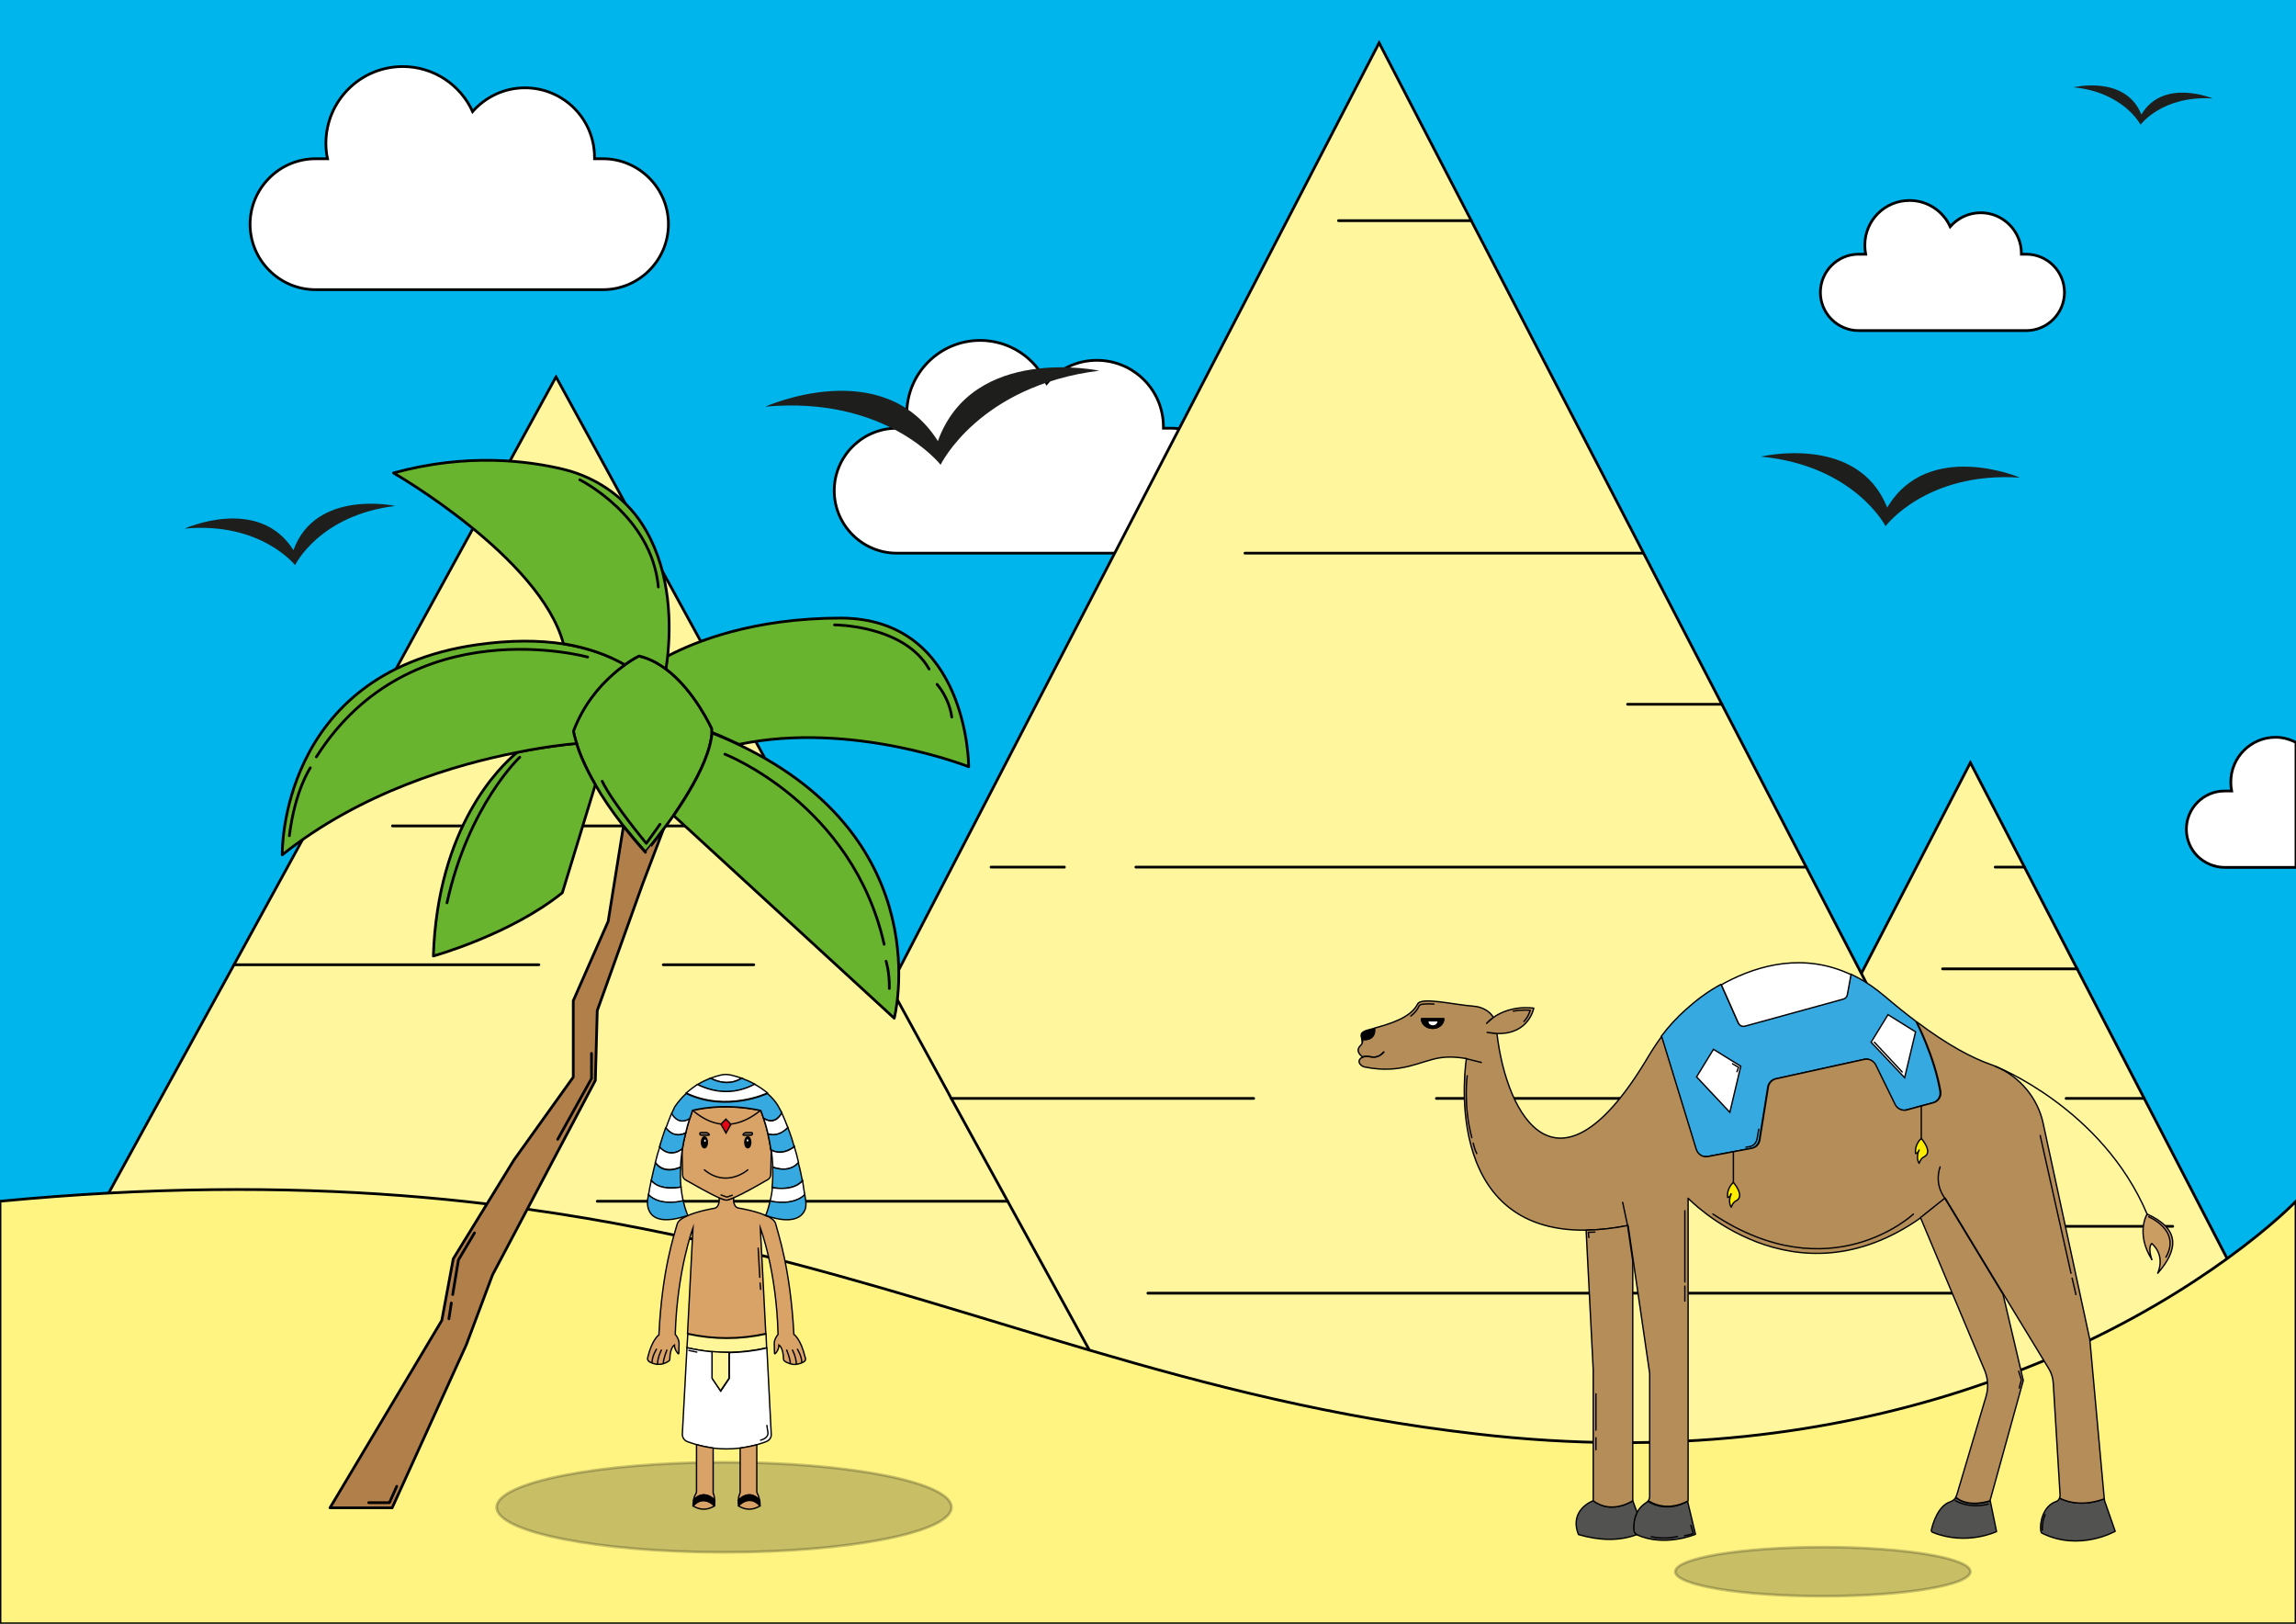 <?xml version="1.0" encoding="utf-8"?>
<!-- Generator: $$$/GeneralStr/196=Adobe Illustrator 27.6.0, SVG Export Plug-In . SVG Version: 6.00 Build 0)  -->
<svg version="1.1" id="Calque_1" xmlns="http://www.w3.org/2000/svg" xmlns:xlink="http://www.w3.org/1999/xlink" x="0px" y="0px"
	 width="841.9px" height="595.3px" viewBox="0 0 841.9 595.3" style="enable-background:new 0 0 841.9 595.3;" xml:space="preserve"
	>
<style type="text/css">
	.st0{fill:#00B4EC;}
	.st1{fill:#FFFFFF;stroke:#000000;stroke-miterlimit:10;}
	.st2{fill:#FFF69E;stroke:#000000;stroke-miterlimit:10;}
	.st3{fill:none;stroke:#000000;stroke-linecap:round;stroke-linejoin:round;stroke-miterlimit:10;}
	.st4{fill:#FFF482;stroke:#000000;stroke-miterlimit:10;}
	.st5{fill:#69B42E;stroke:#000000;stroke-linecap:round;stroke-linejoin:round;stroke-miterlimit:10;}
	.st6{fill:#B17F4A;stroke:#000000;stroke-linecap:round;stroke-linejoin:round;stroke-miterlimit:10;}
	.st7{opacity:0.22;stroke:#000000;stroke-linecap:round;stroke-linejoin:round;stroke-miterlimit:10;}
	.st8{fill:#D9A266;stroke:#000000;stroke-width:0.5;stroke-miterlimit:10;}
	.st9{fill:#FFFFFF;stroke:#000000;stroke-width:0.5;stroke-miterlimit:10;}
	.st10{fill:#36A9E1;stroke:#000000;stroke-width:0.5;stroke-miterlimit:10;}
	.st11{fill:none;stroke:#000000;stroke-width:0.5;stroke-miterlimit:10;}
	.st12{fill:#FFF599;stroke:#000000;stroke-width:0.5;stroke-miterlimit:10;}
	.st13{fill:#D9A266;stroke:#000000;stroke-width:0.5;stroke-linecap:round;stroke-linejoin:round;stroke-miterlimit:10;}
	.st14{stroke:#000000;stroke-width:0.5;stroke-linecap:round;stroke-linejoin:round;stroke-miterlimit:10;}
	.st15{fill:none;stroke:#000000;stroke-width:0.5;stroke-linecap:round;stroke-linejoin:round;stroke-miterlimit:10;}
	.st16{fill:#36A9E1;stroke:#000000;stroke-width:0.5;stroke-linecap:round;stroke-linejoin:round;stroke-miterlimit:10;}
	.st17{fill:#E30613;stroke:#000000;stroke-width:0.5;stroke-miterlimit:10;}
	.st18{fill:#7B6A58;stroke:#000000;stroke-width:0.5;stroke-linecap:round;stroke-linejoin:round;stroke-miterlimit:10;}
	.st19{fill:#FFFFFF;}
	.st20{fill:#525251;stroke:#000000;stroke-width:0.5;stroke-linecap:round;stroke-linejoin:round;stroke-miterlimit:10;}
	.st21{fill:#B48D59;stroke:#000000;stroke-width:0.5;stroke-linecap:round;stroke-linejoin:round;stroke-miterlimit:10;}
	.st22{fill:#CA9E63;stroke:#000000;stroke-width:0.5;stroke-linecap:round;stroke-linejoin:round;stroke-miterlimit:10;}
	.st23{fill:#FFED00;stroke:#000000;stroke-width:0.5;stroke-linecap:round;stroke-linejoin:round;stroke-miterlimit:10;}
	.st24{fill:#FFFFFF;stroke:#000000;stroke-width:0.5;stroke-linecap:round;stroke-linejoin:round;stroke-miterlimit:10;}
	.st25{fill:#1E1E1C;}
</style>
<g>
	<rect class="st0" width="841.9" height="595.3"/>
	<path class="st1" d="M221.1,58.2H218c0-0.2,0-0.4,0-0.5c0-14.1-11.4-25.5-25.5-25.5c-7.7,0-14.5,3.4-19.2,8.7
		c-4.4-9.7-14.2-16.5-25.6-16.5c-15.6,0-28.2,12.6-28.2,28.2c0,1.9,0.2,3.8,0.6,5.6h-4.4c-13.2,0-24,10.8-24,24v0
		c0,13.2,10.8,24,24,24h105.4c13.2,0,24-10.8,24-24v0C245.1,69,234.3,58.2,221.1,58.2z"/>
	<path class="st1" d="M743,93.2h-1.8c0-0.1,0-0.2,0-0.3c0-8.2-6.7-14.9-14.9-14.9c-4.5,0-8.5,2-11.2,5.1c-2.6-5.7-8.3-9.6-14.9-9.6
		c-9.1,0-16.4,7.3-16.4,16.4c0,1.1,0.1,2.2,0.3,3.3h-2.6c-7.7,0-14,6.3-14,14v0c0,7.7,6.3,14,14,14H743c7.7,0,14-6.3,14-14v0
		C757,99.5,750.7,93.2,743,93.2z"/>
	<path class="st1" d="M841.9,272.2V318h-26.2c-3.8,0-7.3-1.6-9.9-4.1c-2.5-2.5-4.1-6-4.1-9.9c0-7.7,6.3-14,14-14h2.6
		c-0.2-1-0.3-2.1-0.3-3.3c0-9.1,7.4-16.4,16.4-16.4C837,270.3,839.6,271,841.9,272.2z"/>
	<path class="st1" d="M429.5,157h-2.9c0-0.2,0-0.3,0-0.5c0-13.5-10.9-24.4-24.4-24.4c-7.3,0-13.9,3.2-18.4,8.4
		c-4.2-9.3-13.6-15.7-24.4-15.7c-14.8,0-26.9,12-26.9,26.9c0,1.8,0.2,3.6,0.5,5.3h-4.2c-12.6,0-22.9,10.3-22.9,22.9v0
		c0,12.6,10.3,22.9,22.9,22.9h100.6c12.6,0,22.9-10.3,22.9-22.9v0C452.4,167.3,442.1,157,429.5,157z"/>
	<polyline class="st2" points="603.2,510.2 722.5,279.6 841.9,510.2 	"/>
	<polyline class="st2" points="236,536.1 505.7,15.7 775.4,536.1 	"/>
	<polygon class="st2" points="407.8,510.2 0,510.2 38.2,440.4 85.8,353.7 186.6,169.7 203.7,138.5 203.9,138.2 263.4,246.9 
		294.1,302.8 321.7,353.1 347.2,399.7 348.8,402.7 348.8,402.7 369.5,440.4 	"/>
	<line class="st3" x1="263.4" y1="246.9" x2="223" y2="246.9"/>
	<line class="st3" x1="215.5" y1="246.9" x2="204.9" y2="246.9"/>
	<line class="st3" x1="294.1" y1="302.8" x2="143.9" y2="302.8"/>
	<line class="st3" x1="85.8" y1="353.7" x2="197.6" y2="353.7"/>
	<line class="st3" x1="243.2" y1="353.7" x2="276.4" y2="353.7"/>
	<line class="st3" x1="369.5" y1="440.4" x2="219" y2="440.4"/>
	<line class="st3" x1="103.1" y1="440.4" x2="38.2" y2="440.4"/>
	<line class="st3" x1="761.7" y1="355.2" x2="712.3" y2="355.2"/>
	<line class="st3" x1="742.4" y1="317.9" x2="731.6" y2="317.9"/>
	<line class="st3" x1="786.2" y1="402.7" x2="757.6" y2="402.7"/>
	<line class="st3" x1="742.4" y1="449.6" x2="796.7" y2="449.6"/>
	<line class="st3" x1="602.6" y1="202.8" x2="456.5" y2="202.8"/>
	<line class="st3" x1="743.3" y1="474.1" x2="420.9" y2="474.1"/>
	<line class="st3" x1="348.8" y1="402.7" x2="459.7" y2="402.7"/>
	<line class="st3" x1="526.7" y1="402.7" x2="617.3" y2="402.7"/>
	<line class="st3" x1="662.3" y1="317.9" x2="416.5" y2="317.9"/>
	<line class="st3" x1="390.3" y1="317.9" x2="363.4" y2="317.9"/>
	<line class="st3" x1="539.5" y1="80.9" x2="490.8" y2="80.9"/>
	<line class="st3" x1="631.4" y1="258.2" x2="596.8" y2="258.2"/>
	<path class="st4" d="M841.9,440.4v154.9H0V440.4c13.7-1.3,27-2.3,39.9-3c52.2-2.8,97.7-0.9,138.7,4c5,0.6,9.9,1.2,14.7,1.9
		c29.4,4.1,56.6,9.7,82.5,16.1c43.4,10.7,83.2,23.7,123.7,35.6c44.3,13,89.6,24.7,141.8,30.7c71.8,8.4,131.2-0.7,177.7-15.6
		c13-4.2,25-8.8,36-13.6c26.6-11.7,47.2-24.6,61.7-35.1C833.4,449.3,841.9,440.4,841.9,440.4z"/>
	<path class="st5" d="M261.1,267.3c0,0.4,0,0.9,0,1.3c-0.2,2.3-0.8,4.9-1.7,7.5c-2.6,7.6-7.7,16-12.4,22.8c-1.3,1.9-2.6,3.6-3.8,5.2
		c-3.7,5-6.5,8.3-6.5,8.3c-3-3.4-5.7-6.6-8.1-9.6v0c-4.4-5.6-7.8-10.7-10.3-15.1c-3.8-6.6-5.8-11.7-6.9-15.1
		c-0.2-0.6-0.3-1.1-0.5-1.6c-0.5-2-0.7-3-0.7-3c3.6-9.5,9.3-16.2,14.3-20.6c1.7-1.5,3.2-2.7,4.6-3.7c3.1-2.2,5.2-3.2,5.2-3.2
		c2.3,0.5,4.4,1.4,6.4,2.5c1.2,0.7,2.4,1.4,3.5,2.3C254.8,253.2,261.1,267.3,261.1,267.3z"/>
	<path class="st5" d="M327.9,373.3L247,299c4.7-6.8,9.8-15.2,12.4-22.8c0.9-2.7,1.5-5.2,1.7-7.5c3.5,1.4,6.8,2.8,10,4.4
		C344.8,308.4,327.9,373.3,327.9,373.3z"/>
	<path class="st5" d="M218.3,287.7l-12.1,39.6c-19.1,15.4-47.3,23.2-47.3,23.2c1.6-47.4,24.3-69.4,30.9-74.8
		c10.3-2,18.1-2.9,21.6-3.2C212.4,276,214.5,281.1,218.3,287.7z"/>
	<path class="st5" d="M229.2,243.7c-1.4,1-3,2.2-4.6,3.7c-5,4.4-10.7,11.1-14.3,20.6c0,0,0.1,1,0.7,3c0.1,0.5,0.3,1,0.5,1.6
		c-3.5,0.3-11.3,1.1-21.6,3.2c-22.7,4.4-57.6,14.6-86.4,37.6c0,0-1.5-66.5,71.2-77c12.5-1.8,23.1-1.7,32.1-0.3
		C215.7,237.5,223.1,240.2,229.2,243.7z"/>
	<path class="st5" d="M355.2,281.1c0,0-42.7-16.9-84.2-8.2c-3.2-1.5-6.5-3-10-4.4c0-0.4,0-0.9,0-1.3c0,0-6.3-14.1-16.9-22
		c0.2-1.3,0.4-2.9,0.6-4.6c10.2-5.4,31.5-14,63.7-14C355.2,226.8,355.2,281.1,355.2,281.1z"/>
	<path class="st5" d="M244.8,240.7c-0.2,1.7-0.4,3.2-0.6,4.6c-1.1-0.8-2.3-1.6-3.5-2.3c-2-1.1-4.2-2-6.4-2.5c0,0-2.1,1-5.2,3.2
		c-6.1-3.5-13.5-6.2-22.5-7.7c-8.6-31.8-62.3-62.6-62.3-62.6c26.9-7.4,49.3-4.5,62.5-1.3c12.6,3.1,23.7,11.1,30.1,22.4
		C246.1,210.6,246,229.4,244.8,240.7z"/>
	<path class="st6" d="M243.2,304.2l-7.6,20L219,370.5l-0.7,25.6l-37.7,71.3L171,493l-27.2,59.8h-22.8l41-68.7l4.2-22.6l22.3-36.3
		l21.7-30.3v-28l12.8-29.1l5.6-34.9c2.4,3,5.1,6.3,8.1,9.6C236.7,312.5,239.5,309.2,243.2,304.2z"/>
	<path class="st5" d="M265.8,276.5c0,0,46.8,18.2,58.4,69.7"/>
	<path class="st5" d="M324.9,352.4c0,0,1.3,3.9,1.2,10"/>
	<path class="st5" d="M190.6,277.6c0,0-18.8,17.6-26.7,53.4"/>
	<path class="st5" d="M306,229.1c0,0,25.5,0,34.7,16.2"/>
	<path class="st5" d="M343.6,250.9c0,0,4.4,4.8,5.4,12"/>
	<path class="st5" d="M212.6,175.9c0,0,26.4,13.1,28.8,39.3"/>
	<path class="st5" d="M215.5,240.9c0,0-64.8-18-99.5,36.6"/>
	<path class="st5" d="M113.8,281.5c0,0-5.6,8.1-7.7,24.9"/>
	<path class="st5" d="M242,302.2l-5,7c0,0-12.3-14.7-16.2-22.8"/>
	<polyline class="st3" points="145.5,544.9 142.8,550.9 135.2,550.9 	"/>
	<polyline class="st3" points="216.9,386.2 216.9,395.4 204.5,417.7 	"/>
	<polyline class="st3" points="174,452 168.1,461.9 166,474.6 	"/>
	<line class="st3" x1="165.5" y1="477.7" x2="164.6" y2="483.5"/>
	<ellipse class="st7" cx="265.5" cy="552.6" rx="83.4" ry="16.5"/>
	<g>
		<g>
			<path class="st8" d="M294.7,499.3c-0.9,0.5-1.9,0.8-2.8,0.9c-0.7,0.1-1.4,0-2.1-0.2c-0.7-0.2-1.4-0.5-2.1-1
				c-0.2-0.2-0.4-0.4-0.4-0.7c-0.1-4.4-1.7-5.2-1.7-5.2c0,1.6-0.9,2.8-1.4,3.2c-0.1,0.1-0.2,0-0.2-0.1c0-0.7-0.1-2.4-0.1-3.7
				c0-1.7,1.4-3.3,1.4-3.3c-0.6-23.6-6.5-39-6.5-39l2,38.7c-9.6,2.1-19.1,2.1-28.7,0l2-38.7c0,0-5.8,15.4-6.5,39
				c0,0,1.4,1.6,1.4,3.3c0,1.3-0.1,3-0.1,3.7c0,0.1-0.1,0.2-0.2,0.1c-0.4-0.4-1.4-1.6-1.4-3.2c0,0-1.6,0.8-1.7,5.2
				c0,0.3-0.1,0.5-0.4,0.7c-0.7,0.5-1.4,0.8-2.1,1c-0.7,0.2-1.4,0.2-2.1,0.2c-0.9-0.1-1.9-0.4-2.8-0.9c-0.6-0.3-0.9-1-0.7-1.6
				c1.6-6.7,4.1-8.3,4.1-8.3c1.2-24.4,5.7-36.8,6.7-40.6c0.3-1.2,1.9-2.3,3.8-3.1h0c4.1-1.8,9.8-2.7,9.8-2.7
				c2.2-0.4,1.8-3.9,1.8-3.9c1.2,0.5,2.1,0.8,2.6,0.8c0.5,0,1.5-0.3,2.7-0.9l0,0c0,0-0.4,3.5,1.8,3.9c0,0,5.7,0.9,9.7,2.6
				c0,0,0,0,0,0c0,0,0.2,0.1,0.6,0.2c0,0,0,0,0,0c0,0,0,0,0,0c0,0,0,0,0,0c1.7,0.8,3,1.8,3.3,2.9c0.9,3.7,5.4,16.2,6.7,40.6
				c0,0,2.5,1.6,4.1,8.3C295.6,498.3,295.3,499,294.7,499.3z"/>
			<path class="st8" d="M282.8,422.1l-0.1,5.5l-0.1,3c0,0.8-0.4,1.5-1.1,1.9c-2.5,1.4-8.6,5-12.4,6.6c-1.2,0.5-2.2,0.9-2.7,0.9
				c-0.5,0-1.4-0.3-2.6-0.8c-3.7-1.6-9.9-5.2-12.4-6.6c-0.7-0.4-1.1-1.1-1.1-1.9l-0.2-8.5c0-0.3,0.1-0.6,0.1-0.8
				c0.3-1.9,0.7-3.8,1.2-5.8c0.4-1.7,0.9-3.5,1.5-5.4h0c0.2-0.6,0.4-1.3,0.7-2c0.1-0.3,0.2-0.7,0.3-1c0,0,10.7-3.1,25,0
				c0,0,0.1,0.3,0.4,0.9c0.2,0.5,0.4,1.2,0.7,2c0.5,1.5,1.1,3.4,1.6,5.7c0.4,1.8,0.8,3.8,1.1,5.9
				C282.8,421.7,282.8,421.9,282.8,422.1z"/>
			<path class="st9" d="M252.9,410c-0.6,1.9-1.1,3.7-1.5,5.4c-4.8,2.2-7.2-1.9-7.2-1.9c0.8-2.3,1.6-4.1,2.1-5.4
				C246.3,408,248.5,412.8,252.9,410z"/>
			<path class="st10" d="M251.4,415.4c-0.5,2-0.9,4-1.2,5.8c-4.9,3.7-8.4-0.7-8.4-0.7c0.8-2.7,1.6-5.1,2.3-7.1
				C244.2,413.4,246.6,417.6,251.4,415.4z"/>
			<path class="st9" d="M250.2,421.2c0,0.3-0.1,0.6-0.1,0.8c-0.3,2.1-0.5,4-0.5,5.8c0,0-5.8,3.1-9.3-1.6c0.5-2,1-3.9,1.6-5.7
				C241.9,420.6,245.3,424.9,250.2,421.2z"/>
			<path class="st10" d="M249.7,435.2c0,0-7.5,1.7-10.9-2.4c0.5-2.3,1-4.5,1.5-6.5c3.4,4.7,9.3,1.6,9.3,1.6
				C249.4,430.6,249.5,433,249.7,435.2z"/>
			<path class="st9" d="M250.5,440.3c0,0-8.2,2.3-12.7-2.2c0.3-1.8,0.6-3.6,1-5.3c3.4,4.1,10.9,2.4,10.9,2.4
				C249.9,437.2,250.2,438.9,250.5,440.3z"/>
			<path class="st10" d="M252.2,445.6c-16.9,5.7-14.7-6-14.7-6c0.1-0.5,0.2-1,0.3-1.6c4.5,4.5,12.7,2.2,12.7,2.2
				C251.3,443.7,252.2,445.5,252.2,445.6z"/>
			<path class="st9" d="M272,395.3c-3.7,2.2-7.5,2-11.5,0c1.6-0.6,3-1,4-1.2c1.2-0.3,2.5-0.2,3.8,0.1
				C269.6,394.5,270.8,394.9,272,395.3z"/>
			<path class="st10" d="M276.8,397.5c-6.9,3.7-13.9,3.6-21,0.1c1.6-1,3.2-1.7,4.7-2.3c4,2,7.8,2.2,11.5,0
				C273.8,396,275.4,396.7,276.8,397.5z"/>
			<path class="st9" d="M281.4,400.7c0,0-14.9,7.1-29.8,0c1.4-1.2,2.8-2.2,4.1-3.1c0,0,0,0,0,0c7.1,3.4,14.1,3.5,21-0.1
				C278.7,398.6,280.2,399.7,281.4,400.7z"/>
			<path class="st9" d="M288.9,413.4c-1,1.1-3.7,3.5-7.3,2.3c-0.5-2.3-1.1-4.2-1.6-5.7h0.1c4.4,2.8,6.4-1.9,6.5-2.1
				C287.4,409.7,288.2,411.5,288.9,413.4C288.9,413.3,288.9,413.3,288.9,413.4C288.9,413.3,288.9,413.3,288.9,413.4z"/>
			<path class="st10" d="M291.2,420.4c-1.4,1-4.8,3.2-8.5,1.2c-0.3-2.1-0.7-4.1-1.1-5.9c3.5,1.2,6.3-1.3,7.3-2.3
				C289.8,415.7,290.6,418.1,291.2,420.4z"/>
			<path class="st9" d="M292.8,426.3C292.8,426.3,292.8,426.3,292.8,426.3c-3.2,3.5-7.7,2.2-9.4,1.6c-0.1-2-0.3-3.9-0.5-5.8
				c0-0.2,0-0.3-0.1-0.5c3.6,2,7.1-0.1,8.5-1.2c0,0,0,0,0,0.1c0.6,1.9,1.1,3.9,1.5,5.7C292.8,426.2,292.8,426.2,292.8,426.3z"/>
			<path class="st10" d="M294.2,432.9L294.2,432.9c-3.1,3.5-8.8,2.9-11.1,2.5c0.3-2.6,0.3-5.1,0.2-7.5c1.7,0.6,6.3,1.9,9.4-1.6
				C293.4,428.6,293.8,430.8,294.2,432.9C294.2,432.8,294.2,432.8,294.2,432.9C294.2,432.8,294.2,432.8,294.2,432.9z"/>
			<path class="st9" d="M295.1,438.1L295.1,438.1c-4.2,3.9-11,2.7-12.7,2.3c0.4-1.7,0.7-3.3,0.8-5c2.3,0.4,7.9,1,11.1-2.5
				C294.6,434.9,294.8,436.6,295.1,438.1z"/>
			<path class="st10" d="M295,443.9c-2.6,5.3-11.2,2.8-13.6,1.9c0,0,0,0,0,0c0,0,0,0,0,0c0,0,0,0,0,0c-0.2-0.1-0.4-0.2-0.6-0.3
				c0.7-1.7,1.2-3.5,1.6-5.2c1.7,0.4,8.6,1.6,12.7-2.3c0.2,1.1,0.3,2,0.4,2.7C295.6,441.8,295.5,443,295,443.9z"/>
			<path class="st11" d="M281.3,445.9c-0.4-0.1-0.6-0.2-0.6-0.2c0,0,0,0,0,0C280.9,445.7,281.1,445.8,281.3,445.9z"/>
			<path class="st11" d="M244.6,494.8c0,0-1.4,3.3-1.4,5.2"/>
			<path class="st11" d="M242.6,494.8c0,0-1.5,2.7-1.5,5.4"/>
			<path class="st11" d="M240.8,494.5c0,0-1.7,2.6-1.7,5"/>
			<path class="st12" d="M281.1,494.1c-4.6,1.1-9.2,1.6-13.8,1.7c-2,0-4.1,0-6.1-0.2c-3.1-0.3-6.2-0.8-9.3-1.5l0.3-5
				c9.6,2.1,19.1,2.1,28.7,0L281.1,494.1z"/>
			<path class="st9" d="M282.8,525.8c0.1,1.2-0.7,2.3-1.8,2.7c-1.2,0.5-2.4,0.8-3.6,1.2c-2,0.6-4.1,1-6.1,1.2
				c-3.3,0.4-6.6,0.4-9.9,0c-2-0.3-4.1-0.7-6.1-1.3c-1.1-0.3-2.2-0.7-3.3-1.1s-1.8-1.5-1.8-2.7l1.7-31.7c3.1,0.7,6.2,1.2,9.3,1.5
				v9.8l3.1,4.6l3.1-4.6v-9.5c4.6-0.1,9.2-0.6,13.8-1.7L282.8,525.8z"/>
			<path class="st11" d="M288.4,494.8c0,0,1.4,3.3,1.4,5.2"/>
			<path class="st11" d="M290.5,494.8c0,0,1.5,2.7,1.5,5.4"/>
			<path class="st11" d="M292.3,494.5c0,0,1.7,2.6,1.7,5"/>
			<path class="st13" d="M262,552.1c-2.6,1.6-5.3,1.6-7.9,0C258.1,547.6,262,552.1,262,552.1z"/>
			<path class="st13" d="M262.1,550.1c-0.2-0.3-3.9-4.4-7.8-0.1c0.2-1.3,0.7-2.1,0.9-2.5c0.1-0.2,0.2-0.4,0.2-0.6v-17.3
				c2,0.6,4.1,1,6.1,1.3v16.2c0,0.2,0,0.5,0.2,0.7C261.8,548.2,262,548.9,262.1,550.1z"/>
			<path class="st14" d="M262,552.1c0,0-3.9-4.4-7.9,0c0-0.8,0.1-1.5,0.2-2.1c3.9-4.3,7.6-0.2,7.8,0.1
				C262.1,550.6,262.1,551.3,262,552.1z"/>
			<line class="st11" x1="261.4" y1="530.8" x2="261.4" y2="530.8"/>
			<path class="st15" d="M262.1,550.1C262.1,550.1,262.1,550.1,262.1,550.1"/>
			<path class="st13" d="M278.5,550c-3.9-4.3-7.5-0.2-7.8,0.1c0.1-1.2,0.3-1.9,0.5-2.3c0.1-0.2,0.2-0.5,0.2-0.7v-16.2
				c2-0.3,4.1-0.7,6.1-1.2v17.2c0,0.2,0.1,0.4,0.2,0.6C277.9,547.9,278.3,548.7,278.5,550z"/>
			<line class="st11" x1="277.5" y1="529.6" x2="277.5" y2="529.5"/>
			<path class="st14" d="M278.7,552.1c-4-4.4-7.9,0-7.9,0c-0.1-0.8-0.1-1.4-0.1-2c0.2-0.3,3.9-4.4,7.8-0.1
				C278.7,550.6,278.7,551.3,278.7,552.1z"/>
			<path class="st13" d="M278.7,552.1c-2.7,1.6-5.3,1.6-7.9,0C270.8,552.1,274.7,547.6,278.7,552.1z"/>
			<line class="st11" x1="271.4" y1="530.9" x2="271.4" y2="530.8"/>
			<path class="st15" d="M270.7,550.1C270.7,550.1,270.7,550.1,270.7,550.1"/>
			<line class="st15" x1="278.5" y1="550" x2="278.5" y2="550"/>
			<path class="st16" d="M286.6,407.9C286.6,407.9,286.6,407.9,286.6,407.9c0,0.1-2.1,4.8-6.5,2.1H280c-0.3-0.9-0.5-1.5-0.7-2
				c-0.2-0.6-0.4-0.9-0.4-0.9c-14.3-3.1-25,0-25,0c-0.1,0.3-0.2,0.7-0.3,1c-0.2,0.7-0.4,1.3-0.7,2h0c-4.4,2.8-6.6-1.9-6.6-1.9
				c0.7-1.6,1.1-2.4,1.1-2.4c1.3-1.9,2.7-3.5,4.2-4.9c14.9,7.1,29.8,0,29.8,0c3.1,2.7,4.1,4.9,4.1,4.9
				C285.9,406.4,286.2,407.1,286.6,407.9L286.6,407.9z"/>
			<ellipse class="st14" cx="258.3" cy="418.8" rx="1.1" ry="2"/>
			<ellipse class="st14" cx="274.2" cy="418.8" rx="1.1" ry="2"/>
			<path class="st15" d="M274.2,428.9c0,0-7.7,6.8-15.9,0"/>
			<polygon class="st17" points="268,412.2 266.2,415.4 264.4,412.2 264.4,412.1 266.2,410.3 			"/>
			<path class="st11" d="M264.4,412.1c-3.5-0.4-7-2.1-10.5-5.1"/>
			<path class="st11" d="M279,407c-3.7,3-7.4,4.7-10.9,5.1"/>
			<path class="st12" d="M267.3,495.8v9.5l-3.1,4.6l-3.1-4.6v-9.8C263.2,495.7,265.3,495.8,267.3,495.8z"/>
			<g>
				<path class="st18" d="M259.9,416.2h-2.8c-0.3,0-0.5-0.3-0.5-0.6l0,0c0-0.2,0.2-0.4,0.4-0.4h2c0.2,0,0.6,0.2,0.8,0.4l0,0
					C260.1,415.9,260.2,416.2,259.9,416.2z"/>
			</g>
			<g>
				<path class="st18" d="M272.6,416.2h2.8c0.3,0,0.5-0.3,0.5-0.6l0,0c0-0.2-0.2-0.4-0.4-0.4h-2c-0.2,0-0.6,0.2-0.8,0.4l0,0
					C272.4,415.9,272.4,416.2,272.6,416.2z"/>
			</g>
			<ellipse class="st19" cx="258.5" cy="418.2" rx="0.3" ry="0.4"/>
			<ellipse class="st19" cx="274.1" cy="418.1" rx="0.3" ry="0.4"/>
		</g>
		<path class="st15" d="M281.2,522.6l0.4,2.7c0,0,0.3,1.9-2.7,2.7"/>
		<line class="st15" x1="252.6" y1="495.1" x2="255.5" y2="495.7"/>
		<path class="st15" d="M268.5,438.2l-1.7,0.6c-0.2,0.1-0.3,0-0.5,0l-1.9-0.7"/>
		<line class="st13" x1="278.7" y1="470.4" x2="278.9" y2="472.7"/>
		<line class="st13" x1="278" y1="457.6" x2="278.6" y2="468.3"/>
	</g>
	<g>
		<path class="st20" d="M621.7,562.5c0,0-11.3,4.8-21.4,0.2c0,0-0.1,0-0.1,0c-0.7-0.3-1.1-1-1.2-1.7c-0.1-1.5,0-4,1.2-6.4
			c0.7-1.3,1.7-2.6,3.3-3.6c0.3-0.2,0.5-0.4,0.7-0.6c7.4,4.6,14.6,0,14.6,0L621.7,562.5z"/>
		<path class="st20" d="M775.6,561.4c0,0-13.1,7.5-26.8,0.7c-0.4-0.2-0.4-0.6-0.5-1c-0.4-2.5,0.7-8.9,5.6-10.6
			c0.6-0.2,1.1-0.7,1.3-1.3c0,0,6.5,4,16.4,0.3l0.1,0.7L775.6,561.4z"/>
		<path class="st16" d="M708.7,404.3l-4.2,1.1l-5.4,1.5c-1.8,0.5-3.6-0.4-4.4-2l-7.1-14.5c-0.8-1.6-2.5-2.4-4.2-2l-32.3,7.1
			c-1.5,0.3-2.7,1.6-2.9,3.1l-3.1,19.3c-0.3,1.6-1.5,2.8-3,3.1l-16,3c-1.9,0.4-3.7-0.8-4.3-2.6l-12.7-41.4l0,0c2.7-3.6,5.8-7,9.2-10
			c3.9-3.5,8.1-6.6,12.7-9.1c0.1,0.1,0.2,0.3,0.3,0.4l6,13.5c0.4,1,1.5,1.5,2.5,1.2l36-9.9c0.8-0.2,1.4-0.9,1.5-1.7l1.3-7.1
			c0-0.1,0-0.1,0-0.2c3.4,1.6,6.8,3.6,10.1,6.2c0.9,0.7,1.7,1.4,2.6,2.1c4,3.4,7.7,6.4,11.2,9c0,0,0,0,0,0
			c0.2,0.4,6.6,12.8,8.8,25.4C711.8,401.9,710.6,403.8,708.7,404.3z"/>
		<path class="st21" d="M771.6,549.5c-9.9,3.7-16.4-0.3-16.4-0.3c0.1-0.3,0.2-0.7,0.2-1l-2.5-41c-0.1-2-0.7-3.9-1.7-5.5l-16.5-27.1
			l-21.4-35.3l-8.9,7.1h0c-47,33.2-85.4-7.1-85.4-7.1v110.9c0,0-7.2,4.6-14.6,0c0.3-0.4,0.5-1,0.5-1.6v-45.1l-6-41.2v0l-1.9-13
			c-5.5,1.1-10.6,1.6-15.2,1.7c-54.4,0.9-44.1-62.9-44.1-62.9c-2.8-0.5-6.2-0.8-9.6-0.3c-7.3,1.1-14.2,6.1-27.6,3.4
			c-0.7-0.1-1.3-0.5-1.8-1.1c-0.5-0.7-0.7-1.7,1-2.6c0,0-3.1-1.9-0.9-4.1c0.5-0.5,0.7-0.9,0.8-1.4c0.1-0.3,0-0.7,0-1
			c0,0,4.8,0.9,4.5-3.9l0-0.2c5-1.4,13.1-3.6,15.7-8.8c1.4-2.7,12.8,0.2,20.6,0.8c2.9,0.2,5.8,1.7,7.2,4.1c-1.5,1-2.2,1.9-2.3,2
			l2.3-2c2.6-1.8,7.4-4.2,14.8-3.4c0,0-1.7,9.7-13.5,9.3l-3.6-0.4c1.3,0.2,2.5,0.4,3.6,0.4c3.6,30.8,22.6,64.1,55.6,8.3
			c1.5-2.5,3.1-4.9,4.8-7.2l0,0l12.7,41.4c0.6,1.8,2.4,3,4.3,2.6l16-3c1.6-0.3,2.8-1.5,3-3.1l3.1-19.3c0.2-1.5,1.4-2.8,2.9-3.1
			l32.3-7.1c1.7-0.4,3.4,0.5,4.2,2l7.1,14.5c0.8,1.6,2.6,2.5,4.4,2l9.6-2.6c1.9-0.5,3.1-2.4,2.7-4.3c-2.2-12.6-8.6-25.1-8.8-25.4
			c11.7,8.8,20.5,13.3,27,15.6c0.6,0.2,1.1,0.4,1.6,0.6l0.4,0.2c8.8,3.7,15.4,11.5,17.4,20.9l17.1,79.2L771.6,549.5z"/>
		<path class="st15" d="M529.4,373.5c0,1.9-1.8,3.5-4.1,3.5s-4.1-1.6-4.1-3.5H529.4z"/>
		<path class="st14" d="M525.4,377c-2.2,0-4.1-1.6-4.1-3.5h8.1C529.4,375.4,527.6,377,525.4,377z M543.1,389.5l-5.6-1.4"/>
		<path class="st19" d="M525.4,375.9c-0.9,0-1.6-0.6-1.6-1.4h3.3C527,375.3,526.3,375.9,525.4,375.9z"/>
		<path class="st15" d="M499.6,387.6c2.2-1.2,4.7,1.6,7.8-1.9"/>
		<path class="st20" d="M732.1,561.5c0,0-11,5.3-23.4,0.3c-0.4-0.1-0.6-0.6-0.5-0.9c0.5-2.2,2.4-8.8,6.9-10.3
			c0.9-0.3,1.6-0.9,2.1-1.6c4.9,4.1,12.6,1.3,12.6,1.3L732.1,561.5z"/>
		<path class="st21" d="M741.9,506.1l-12.2,44.1c0,0-7.7,2.8-12.6-1.3c0.2-0.3,0.4-0.7,0.5-1.1l10.6-35.7c1-3.2,0.8-6.7-0.5-9.8
			l-23.5-55.9h0l8.9-7.1l21.4,35.3L741.9,506.1z"/>
		<line class="st15" x1="545.1" y1="375.2" x2="545.1" y2="375.2"/>
		<path class="st14" d="M499.4,381.1c-0.2-1.1-0.8-2.1,0.7-2.9c0.6-0.4,2-0.7,3.8-1.2l0,0.2C504.2,382.1,499.4,381.1,499.4,381.1z"
			/>
		<path class="st15" d="M499.6,387.6c2.2-1.2,4.7,1.6,7.8-1.9"/>
		<line class="st15" x1="499.5" y1="382.1" x2="499.4" y2="381.1"/>
		<line class="st15" x1="543.1" y1="389.5" x2="543.1" y2="389.5"/>
		<path class="st20" d="M600.2,562.6c-6.6,2.5-13.8,2.2-21.4,0c-3.6-9.2,5.4-12.4,5.4-12.4c6.9,5.2,14.5,0,14.5,0l1.6,4.3
			c-1.2,2.4-1.3,5-1.2,6.4C599.1,561.6,599.5,562.3,600.2,562.6z"/>
		<path class="st21" d="M598.7,462.3v87.9c0,0-7.6,5.2-14.5,0v-48l-2.6-51.2c4.6-0.1,9.6-0.6,15.2-1.7L598.7,462.3z"/>
		<line class="st15" x1="596.8" y1="449.3" x2="595" y2="440.8"/>
		<path class="st22" d="M791.2,466.8c2.9-7.1-2.2-10.9-2.2-10.9c-1.5,1.5-0.1,5.5,0,5.8c-6-9.6-1.7-16.6-1.7-16.6
			C799.3,450.5,798.9,458,791.2,466.8z"/>
		<path class="st15" d="M731.6,390.9c0,0,39.2,15.3,55.7,54.2"/>
		<path class="st15" d="M789,461.8C789,461.8,789,461.7,789,461.8"/>
		<path class="st21" d="M713.2,439.3c0,0-4.1-4.6-1.8-11.5"/>
		<path class="st23" d="M635.6,433.5c0,0-2.5,2-2.1,5.5c0,0,0.7,0,1.1-0.9c-0.3,0.9-0.8,2.9,0.2,4.5c0,0,0.6-1.8,1.7-2.3
			C640.1,438.6,635.6,433.5,635.6,433.5z M634.6,438.1c0.1-0.2,0.1-0.3,0.1-0.4C634.7,437.9,634.7,438,634.6,438.1z"/>
		<path class="st21" d="M634.7,437.8c0,0.1-0.1,0.3-0.1,0.4C634.7,437.9,634.7,437.8,634.7,437.8z"/>
		<line class="st15" x1="635.6" y1="433.5" x2="635.6" y2="422.3"/>
		<path class="st23" d="M704.5,417.4c0,0-2.5,2-2.1,5.5c0,0,0.7,0,1.1-0.9c-0.3,0.9-0.8,2.9,0.2,4.5c0,0,0.6-1.8,1.7-2.3
			C709.1,422.5,704.5,417.4,704.5,417.4z M703.6,422c0.1-0.2,0.1-0.3,0.1-0.4C703.7,421.7,703.6,421.9,703.6,422z"/>
		<line class="st15" x1="704.5" y1="417.4" x2="704.5" y2="405.5"/>
		<path class="st24" d="M678.7,357.3c0,0.1,0,0.1,0,0.2l-1.3,7.1c-0.1,0.8-0.7,1.5-1.5,1.7l-36,9.9c-1,0.3-2.1-0.2-2.5-1.2l-6-13.5
			c-0.1-0.2-0.2-0.3-0.3-0.4c0.5-0.3,1-0.6,1.6-0.9C645.2,353.6,661.7,349.3,678.7,357.3z"/>
		<polygon class="st9" points="628.3,384.7 622.1,394.8 634.3,407.8 638.3,390.9 		"/>
		<polygon class="st9" points="692.3,372 686.1,382.1 698.4,395.1 702.4,378.3 		"/>
		<path class="st15" d="M644.9,414l-0.6,3.4c0,0-0.2,2.2-2.4,2.9l-1.7,0.3"/>
		<path class="st21" d="M701.6,445.1c0,0-30.3,28.6-73.5,0"/>
		<polyline class="st21" points="740.2,502.7 741.2,505.9 740.4,508.9 		"/>
		<path class="st21" d="M538,394.4c0,0-1.5,10.9,1.7,22.7"/>
		<path class="st21" d="M540.2,419.1c0,0,0.5,2.3,1.3,3.8"/>
		<path class="st15" d="M620,559.2l0.9,3c0,0-1.4,0.6-3.2,0.8"/>
		<path class="st15" d="M615.1,563.3c0,0-4.4,1.2-9.6,0.1"/>
		<path class="st15" d="M729.1,551.4c0,0-6.1,2-12.1-1.2"/>
		<path class="st15" d="M749.9,555.3c0,0-1.1,2.2-1,5.7"/>
		<line class="st15" x1="748.1" y1="416.3" x2="759.4" y2="466.8"/>
		<line class="st15" x1="759.8" y1="468.6" x2="761.2" y2="474.6"/>
		<polyline class="st15" points="635.3,390 637.5,391.3 636.9,392.9 		"/>
		<line class="st16" x1="687.3" y1="382.1" x2="697.5" y2="393"/>
		<path class="st15" d="M525.8,368.1c0,0-3.3-0.2-4.8,0.2c-0.3,0.1-0.6,0.3-0.7,0.6c-0.3,0.7-1.1,2.2-3,3.6"/>
		<path class="st15" d="M554.9,370.7c0,0,3-0.6,6.2-0.3c0,0-0.6,2.3-2.3,4.1"/>
		<line class="st15" x1="617.8" y1="443.9" x2="617.8" y2="470"/>
		<line class="st15" x1="617.8" y1="471.5" x2="617.8" y2="477"/>
		<polyline class="st15" points="584.8,451.7 582.4,451.8 582.6,453.7 		"/>
		<line class="st15" x1="585.2" y1="511" x2="585.2" y2="524.3"/>
		<line class="st15" x1="585.2" y1="527.1" x2="585.2" y2="531.5"/>
		<ellipse class="st7" cx="668.4" cy="576.2" rx="54.1" ry="9"/>
		<path class="st15" d="M787.9,446.1c0,0,12,5,6.3,14.8"/>
	</g>
	<path class="st25" d="M692,186.1c-10.7-27.2-46.3-18.7-46.3-18.7c34.3,3.3,45.7,25.5,45.7,25.5s14.9-20,49.2-17.8
		C740.7,175,706.9,160.9,692,186.1z"/>
	<path class="st25" d="M785.2,42C779.4,27.4,760.3,32,760.3,32c18.4,1.8,24.6,13.7,24.6,13.7s8-10.8,26.5-9.6
		C811.4,36.1,793.2,28.5,785.2,42z"/>
	<path class="st25" d="M343.9,161.7c-20.2-32-63.3-12.6-63.3-12.6c44.4-4.1,64.3,21.3,64.3,21.3s14-29,58.2-34.5
		C403,135.9,356.8,126.1,343.9,161.7z"/>
	<path class="st25" d="M107.6,201.7c-12.7-20.2-39.9-7.9-39.9-7.9c27.9-2.6,40.5,13.4,40.5,13.4s8.8-18.3,36.7-21.7
		C144.8,185.4,115.7,179.3,107.6,201.7z"/>
</g>
</svg>
